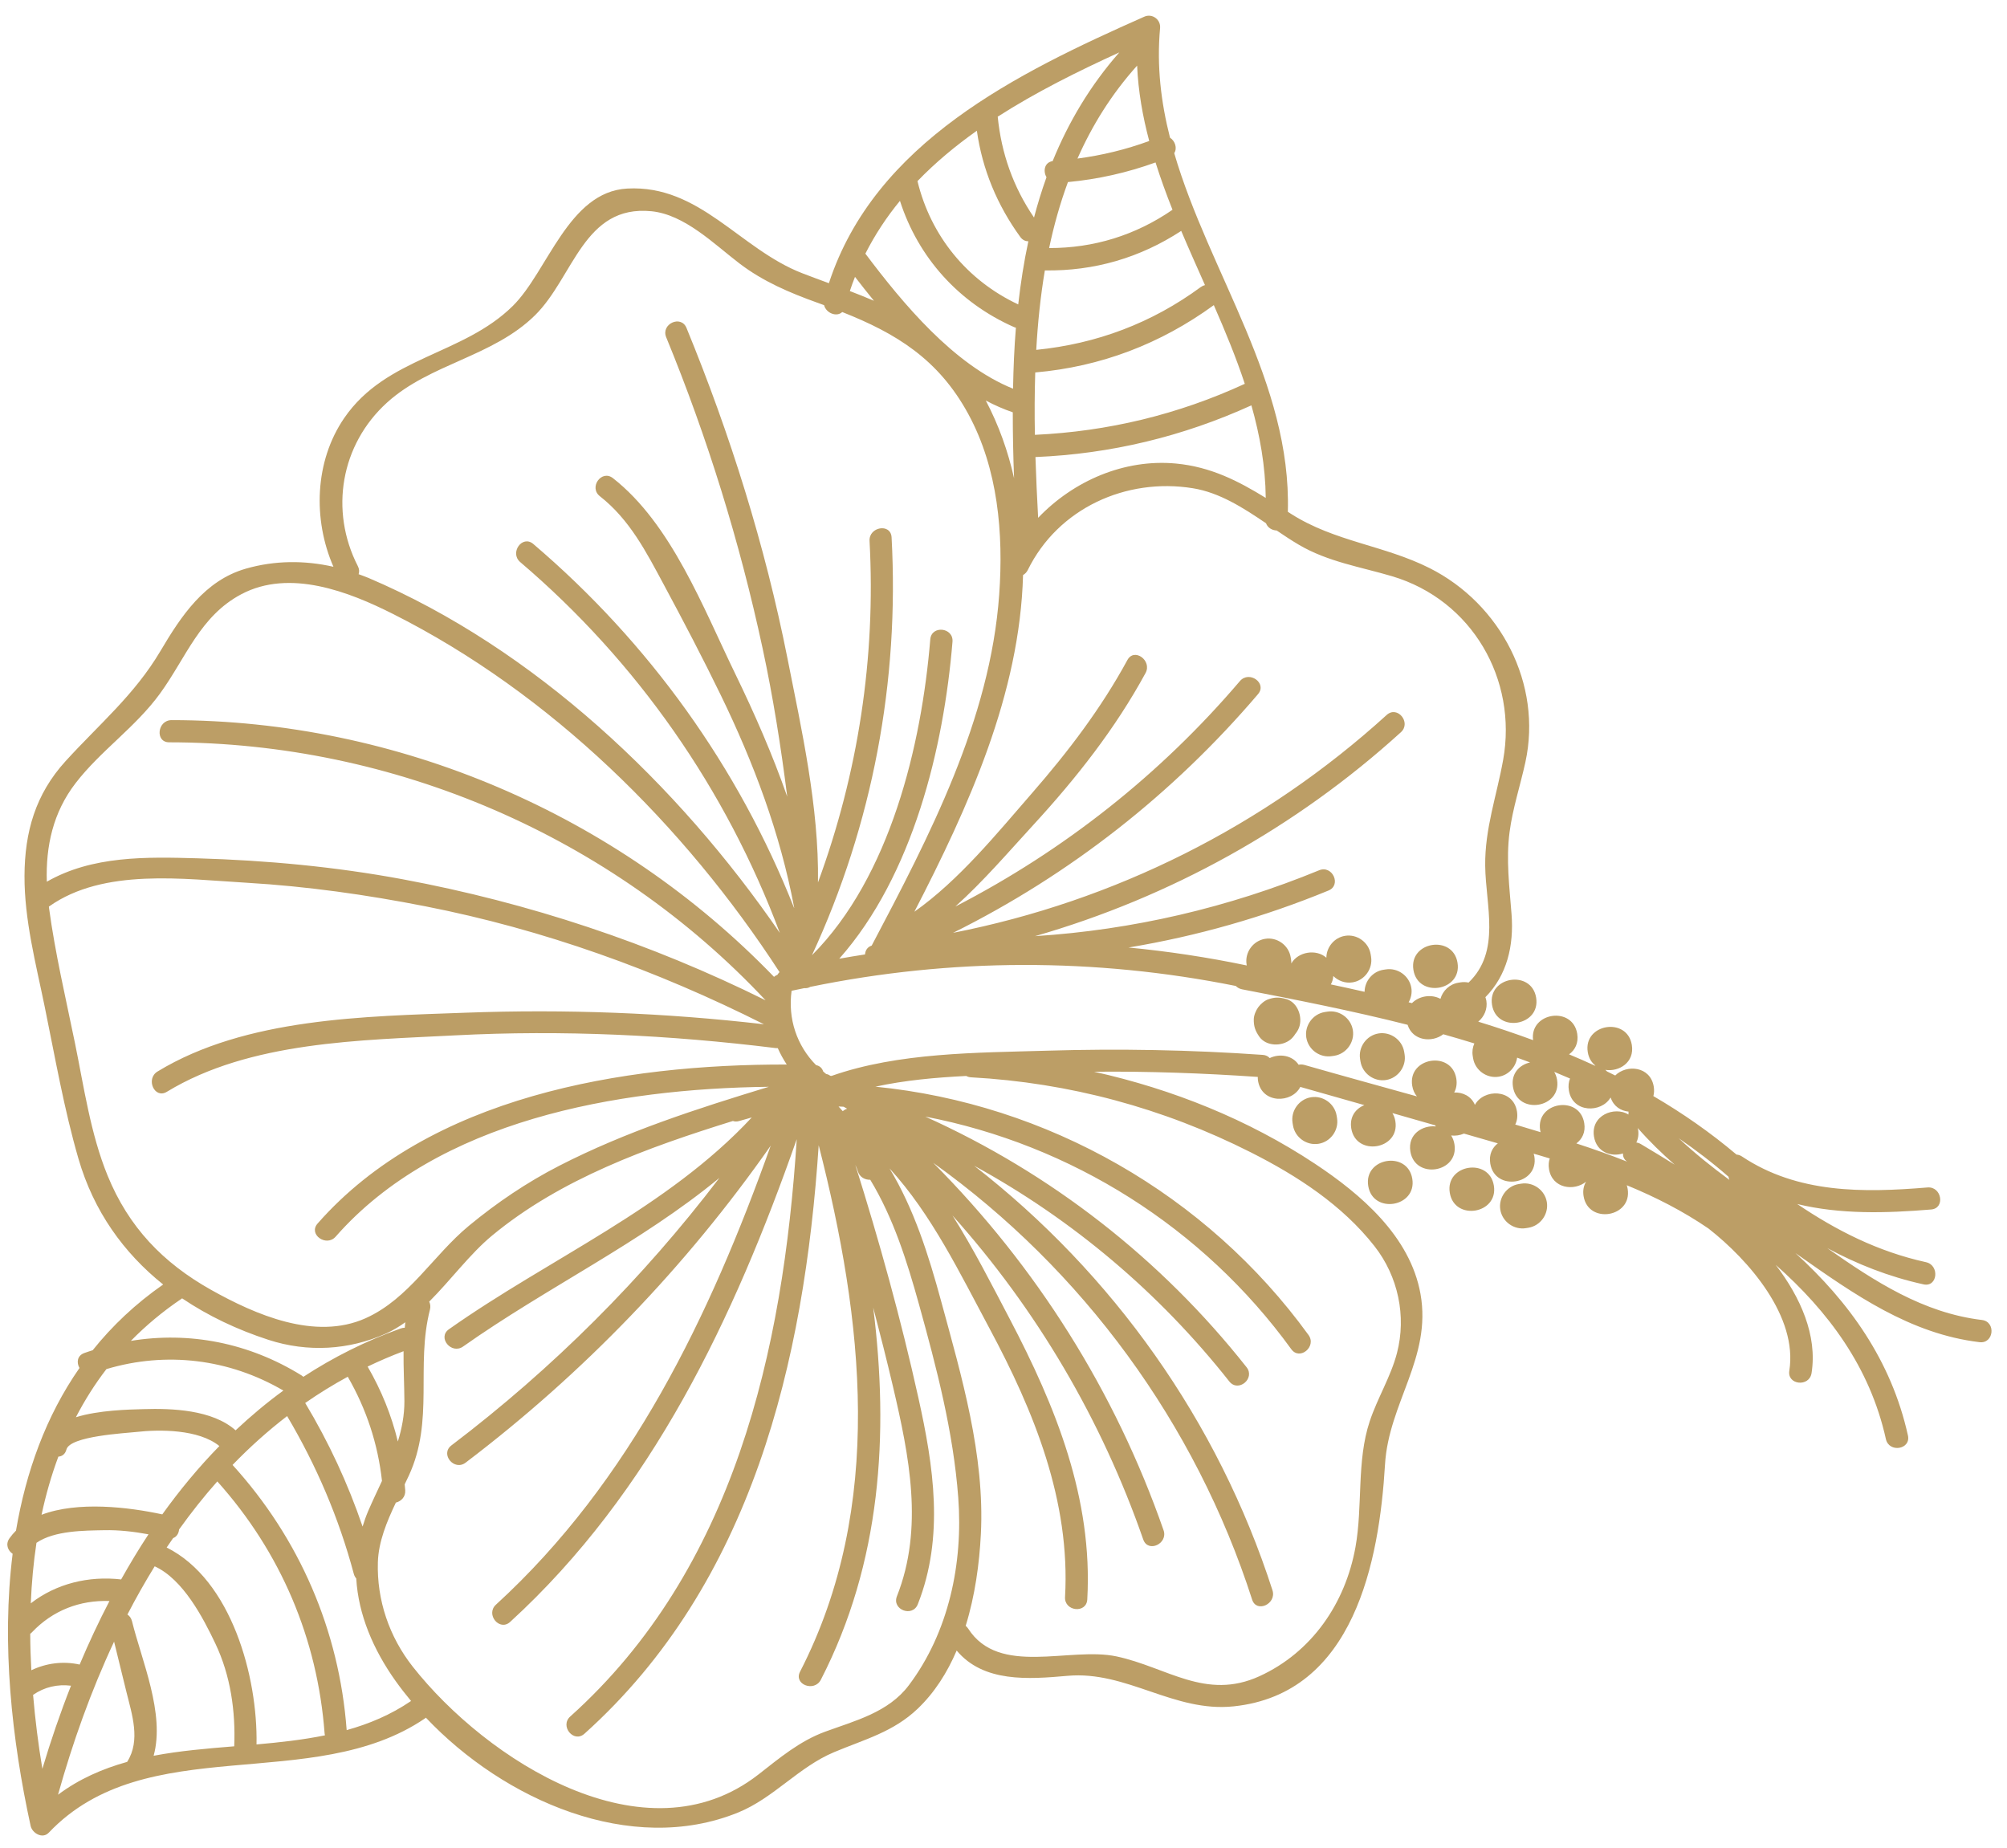 <svg width="101" height="93" viewBox="0 0 101 93" fill="none" xmlns="http://www.w3.org/2000/svg">
<path d="M67.285 56.271L67.265 56.148C67.167 55.543 66.58 55.121 65.975 55.22C65.371 55.317 64.948 55.905 65.047 56.511L65.067 56.633C65.165 57.239 65.752 57.66 66.357 57.561C66.961 57.463 67.384 56.876 67.285 56.271Z" fill="#BC9E66"/>
<path d="M68.081 51.84C67.983 51.235 67.395 50.812 66.791 50.912L66.667 50.931C66.063 51.029 65.64 51.617 65.739 52.221C65.837 52.827 66.424 53.248 67.029 53.149L67.152 53.131C67.757 53.031 68.18 52.444 68.081 51.84Z" fill="#BC9E66"/>
<path d="M64.948 52.311C65.041 52.233 65.119 52.137 65.183 52.035C65.259 51.943 65.324 51.84 65.368 51.727C65.573 51.195 65.312 50.44 64.723 50.275C64.387 50.18 64.148 50.176 63.817 50.293C63.631 50.359 63.431 50.533 63.316 50.693C63.201 50.853 63.097 51.097 63.095 51.296C63.089 51.647 63.168 51.871 63.365 52.16C63.711 52.667 64.508 52.675 64.948 52.311Z" fill="#BC9E66"/>
<path d="M70.684 53.06L70.664 52.936C70.565 52.332 69.979 51.911 69.373 52.008C68.769 52.107 68.347 52.693 68.445 53.299L68.465 53.421C68.564 54.027 69.151 54.449 69.755 54.351C70.36 54.251 70.783 53.665 70.684 53.06Z" fill="#BC9E66"/>
<path d="M71.072 59.323C70.839 57.892 68.62 58.253 68.855 59.685C69.087 61.116 71.305 60.753 71.072 59.323Z" fill="#BC9E66"/>
<path d="M77.305 50.209C77.071 48.779 74.853 49.14 75.085 50.571C75.319 52.001 77.537 51.639 77.305 50.209Z" fill="#BC9E66"/>
<path d="M75.177 59.667C74.944 58.236 72.725 58.597 72.959 60.027C73.192 61.459 75.411 61.096 75.177 59.667Z" fill="#BC9E66"/>
<path d="M73.348 48.451C73.115 47.02 70.896 47.381 71.129 48.812C71.363 50.243 73.581 49.88 73.348 48.451Z" fill="#BC9E66"/>
<path d="M20.771 83.875C19.587 82.372 18.959 80.525 19.016 78.617C19.048 77.587 19.464 76.581 19.921 75.619C20.18 75.555 20.415 75.337 20.393 75C20.387 74.9 20.373 74.801 20.365 74.7C20.437 74.552 20.508 74.404 20.576 74.257C21.861 71.468 20.909 68.753 21.637 65.907C21.676 65.755 21.655 65.621 21.6 65.505C22.692 64.412 23.659 63.093 24.765 62.179C28.224 59.317 32.599 57.747 36.883 56.413C36.971 56.445 37.073 56.452 37.193 56.417C37.407 56.357 37.619 56.297 37.832 56.236C33.565 60.819 27.649 63.325 22.589 66.897C21.999 67.315 22.717 68.18 23.305 67.764C27.513 64.793 32.245 62.544 36.204 59.277C32.339 64.351 27.819 68.868 22.716 72.741C22.139 73.18 22.856 74.045 23.432 73.608C29.359 69.111 34.524 63.74 38.785 57.656C35.737 66.2 31.747 74.549 24.957 80.756C24.425 81.244 25.137 82.113 25.673 81.623C32.804 75.104 36.944 66.312 40.095 57.331C39.413 67.973 36.941 78.984 28.696 86.384C28.16 86.865 28.872 87.736 29.413 87.249C37.837 79.689 40.476 68.519 41.2 57.633C43.436 66.392 44.547 75.792 40.261 84.129C39.929 84.775 40.983 85.169 41.309 84.532C44.341 78.636 44.743 72.187 43.944 65.804C44.291 67.128 44.627 68.453 44.94 69.787C45.752 73.26 46.495 76.896 45.137 80.331C44.869 81.007 45.92 81.408 46.187 80.735C47.528 77.339 46.984 73.795 46.213 70.328C45.337 66.38 44.256 62.479 43.043 58.623C43.092 58.725 43.136 58.829 43.169 58.94C43.261 59.248 43.537 59.38 43.795 59.372C44.957 61.292 45.64 63.456 46.251 65.657C47.136 68.849 47.975 72.052 48.223 75.365C48.471 78.672 47.748 82.14 45.733 84.815C44.704 86.18 43.029 86.595 41.512 87.152C40.24 87.621 39.223 88.477 38.168 89.301C32.461 93.749 24.461 88.557 20.771 83.875ZM16.352 87.331C15.229 87.56 14.072 87.687 12.909 87.789C12.977 84.393 11.649 79.504 8.387 77.879C8.493 77.719 8.604 77.563 8.713 77.404C8.891 77.341 8.995 77.167 9.012 76.971C9.613 76.131 10.253 75.321 10.936 74.552C14.124 78.108 15.979 82.468 16.336 87.24C16.339 87.272 16.345 87.301 16.352 87.331ZM2.92 90.319C3.653 87.7 4.58 85.093 5.741 82.616C5.947 83.455 6.153 84.295 6.359 85.135C6.639 86.275 7.089 87.581 6.399 88.667C5.163 89.012 3.989 89.521 2.92 90.319ZM1.665 85.295C2.241 84.896 2.893 84.751 3.573 84.833C3.031 86.209 2.551 87.609 2.132 89.017C1.927 87.795 1.771 86.548 1.665 85.295ZM1.576 84.055C1.544 83.443 1.523 82.832 1.521 82.221C1.549 82.2 1.576 82.179 1.604 82.149C2.657 81.037 4.025 80.52 5.509 80.571C4.967 81.612 4.467 82.683 4.008 83.769C3.168 83.585 2.328 83.697 1.576 84.055ZM7.731 88.359C8.315 86.239 7.124 83.552 6.643 81.588C6.605 81.433 6.52 81.324 6.413 81.251C6.84 80.421 7.299 79.613 7.784 78.825C9.211 79.476 10.216 81.401 10.841 82.719C11.604 84.324 11.859 86.123 11.787 87.883C10.416 87.995 9.048 88.109 7.731 88.359ZM1.835 77.643C2.744 77.019 4.265 77.028 5.235 77.008C5.987 76.991 6.735 77.079 7.473 77.215C6.985 77.951 6.531 78.711 6.096 79.485C4.46 79.299 2.832 79.693 1.549 80.688C1.592 79.663 1.683 78.643 1.835 77.643ZM2.091 76.231C2.305 75.231 2.584 74.252 2.937 73.305C3.117 73.293 3.28 73.187 3.343 72.947C3.519 72.269 6.293 72.128 6.86 72.064C8.02 71.932 9.993 71.921 11.04 72.772C9.997 73.837 9.043 74.992 8.167 76.211C6.471 75.845 3.916 75.537 2.091 76.231ZM3.819 71.323C4.257 70.477 4.765 69.668 5.356 68.9C8.365 68 11.532 68.385 14.26 69.98C13.413 70.597 12.615 71.269 11.856 71.981C10.68 70.941 8.659 70.871 7.215 70.915C6.46 70.936 4.971 70.965 3.819 71.323ZM18.5 68.773C19.084 68.493 19.687 68.233 20.308 68C20.3 68.828 20.345 69.66 20.351 70.516C20.353 71.221 20.223 71.893 20.021 72.545C19.703 71.229 19.195 69.971 18.5 68.773ZM17.804 79.201C17.829 79.297 17.873 79.373 17.928 79.437C18.033 81.256 18.784 83.016 19.904 84.591C20.148 84.933 20.411 85.272 20.687 85.603C20.683 85.605 20.679 85.607 20.675 85.609C19.667 86.296 18.58 86.752 17.444 87.069C17.444 87.065 17.445 87.063 17.445 87.059C17.072 82.059 15.073 77.429 11.703 73.723C12.556 72.839 13.471 72.017 14.449 71.265C15.927 73.76 17.053 76.392 17.804 79.201ZM15.359 70.605C16.043 70.129 16.757 69.689 17.501 69.284C18.444 70.924 19.016 72.663 19.223 74.527C18.989 75.032 18.748 75.535 18.528 76.043C18.417 76.304 18.327 76.565 18.247 76.825C17.507 74.656 16.548 72.585 15.359 70.605ZM6.585 67.48C7.337 66.713 8.185 66.001 9.141 65.357C9.151 65.351 9.156 65.344 9.164 65.339C10.471 66.221 11.937 66.917 13.512 67.428C15.48 68.067 17.561 67.949 19.437 67.105C19.775 66.953 20.092 66.76 20.397 66.543C20.387 66.635 20.379 66.727 20.369 66.819C20.305 66.819 20.24 66.828 20.171 66.853C18.395 67.487 16.765 68.311 15.265 69.289C15.237 69.261 15.204 69.237 15.167 69.213C12.528 67.581 9.543 66.996 6.585 67.48ZM5.416 59.165C4.552 57.053 4.224 54.693 3.768 52.471C3.307 50.224 2.777 47.981 2.469 45.708C2.465 45.68 2.463 45.652 2.46 45.624C2.465 45.62 2.472 45.617 2.477 45.613C5.223 43.673 9.247 44.241 12.423 44.425C15.444 44.603 18.447 45.028 21.416 45.612C27.335 46.773 33.063 48.836 38.445 51.547C33.463 50.969 28.461 50.779 23.445 50.964C18.389 51.149 12.372 51.219 7.927 53.924C7.316 54.296 7.777 55.323 8.396 54.945C12.58 52.4 18.153 52.353 22.917 52.104C28.295 51.824 33.695 52.085 39.035 52.745C39.073 52.749 39.108 52.749 39.141 52.748C39.268 53.035 39.419 53.309 39.592 53.573C31.349 53.553 21.609 55.164 15.981 61.576C15.503 62.121 16.42 62.772 16.893 62.233C22.037 56.372 31.04 54.781 38.691 54.693C35.088 55.792 31.503 56.943 28.141 58.668C26.519 59.5 25 60.527 23.595 61.689C21.795 63.177 20.579 65.36 18.401 66.339C15.857 67.481 12.845 66.157 10.621 64.911C8.193 63.547 6.473 61.749 5.416 59.165ZM2.356 44.372C2.3 42.592 2.665 40.887 3.807 39.408C5.068 37.772 6.812 36.607 8.049 34.908C9.361 33.105 10.06 31.007 12.145 29.904C14.576 28.617 17.548 29.773 19.781 30.899C27.711 34.891 34.428 41.527 39.229 48.921C39.187 48.961 39.153 49.007 39.125 49.055C39.061 49.079 39.004 49.116 38.951 49.16C31.052 40.981 20.028 36.245 8.636 36.24C7.917 36.24 7.792 37.357 8.515 37.357C19.832 37.363 30.788 42.08 38.528 50.341C32.743 47.469 26.617 45.433 20.263 44.249C16.861 43.617 13.408 43.296 9.952 43.195C7.348 43.12 4.645 43.061 2.356 44.372ZM19.48 20.257C21.649 18.293 24.811 17.957 26.933 15.857C28.868 13.943 29.376 10.291 32.783 10.631C34.457 10.797 35.935 12.284 37.211 13.257C38.396 14.163 39.735 14.732 41.128 15.232C41.244 15.273 41.357 15.315 41.471 15.357C41.573 15.763 42.108 15.969 42.384 15.703C45.077 16.768 47.224 18.064 48.731 20.84C50.227 23.596 50.503 26.853 50.284 29.92C49.833 36.225 46.771 42.081 43.867 47.587C43.649 47.656 43.544 47.837 43.532 48.032C43.099 48.097 42.667 48.171 42.235 48.247C45.944 44.055 47.493 37.631 47.933 32.296C47.992 31.573 46.875 31.453 46.815 32.176C46.377 37.496 44.803 44.115 40.861 48.072C43.913 41.471 45.263 34.304 44.868 27.041C44.828 26.319 43.72 26.507 43.759 27.223C44.079 33.103 43.184 38.921 41.164 44.408C41.221 40.625 40.329 36.669 39.631 33.145C38.501 27.447 36.752 21.873 34.547 16.503C34.272 15.832 33.251 16.303 33.525 16.971C35.607 22.041 37.224 27.263 38.376 32.623C38.907 35.091 39.301 37.588 39.617 40.092C38.877 37.977 37.975 35.915 36.988 33.883C35.397 30.613 33.789 26.365 30.845 24.063C30.273 23.615 29.619 24.528 30.189 24.973C31.691 26.149 32.527 27.787 33.412 29.435C34.396 31.265 35.36 33.105 36.269 34.975C37.927 38.387 39.263 41.937 39.964 45.667C39.963 45.676 39.963 45.687 39.963 45.696C37.16 38.608 32.665 32.34 26.836 27.375C26.284 26.904 25.632 27.82 26.18 28.287C32.076 33.311 36.537 39.724 39.244 46.949C34.117 39.483 26.895 32.639 18.545 29.085C18.38 29.017 18.213 28.957 18.047 28.896C18.088 28.779 18.085 28.64 18.009 28.492C16.577 25.7 17.144 22.373 19.48 20.257ZM43.027 13.933C43.331 14.328 43.648 14.732 43.981 15.137C43.584 14.967 43.177 14.804 42.767 14.647C42.847 14.404 42.935 14.167 43.027 13.933ZM45.289 10.107C46.208 12.96 48.244 15.231 51.037 16.464C51.067 16.476 51.096 16.484 51.124 16.492C51.04 17.509 51 18.533 50.98 19.561C47.985 18.352 45.435 15.271 43.549 12.765C44.035 11.804 44.621 10.92 45.289 10.107ZM46.171 9.115C47.072 8.181 48.08 7.343 49.159 6.579C49.436 8.524 50.177 10.315 51.345 11.925C51.46 12.083 51.607 12.144 51.751 12.141C51.527 13.185 51.363 14.248 51.241 15.32C48.671 14.115 46.84 11.876 46.171 9.115ZM56.329 2.637C54.856 4.312 53.769 6.155 52.973 8.108C52.557 8.171 52.484 8.613 52.664 8.919C52.424 9.584 52.217 10.261 52.036 10.948C50.991 9.416 50.391 7.717 50.209 5.872C52.143 4.631 54.249 3.587 56.329 2.637ZM57.833 7.095C56.657 7.527 55.456 7.817 54.223 7.98C54.961 6.309 55.937 4.735 57.224 3.303C57.281 4.599 57.505 5.86 57.833 7.095ZM59.005 10.557C57.143 11.84 55.04 12.488 52.796 12.483C53.035 11.349 53.345 10.24 53.743 9.163C55.256 9.021 56.723 8.691 58.151 8.175C58.403 8.976 58.692 9.769 59.005 10.557ZM60.639 14.347C60.569 14.364 60.499 14.396 60.429 14.445C57.957 16.263 55.181 17.303 52.148 17.607C52.223 16.259 52.36 14.921 52.581 13.609C55.059 13.647 57.372 12.975 59.443 11.62C59.829 12.531 60.236 13.439 60.639 14.347ZM62.643 19.316C59.288 20.861 55.765 21.711 52.08 21.883C52.06 20.84 52.064 19.791 52.097 18.744C55.396 18.456 58.408 17.305 61.084 15.356C61.656 16.664 62.201 17.977 62.643 19.316ZM51.032 24.067C50.728 22.709 50.263 21.4 49.609 20.157C50.052 20.393 50.505 20.592 50.967 20.749C50.967 21.859 50.989 22.967 51.032 24.067ZM63.697 25.057C62.304 24.199 60.929 23.496 59.191 23.329C56.576 23.08 54.019 24.201 52.243 26.059C52.189 25.052 52.14 24.029 52.108 23.001C55.896 22.844 59.529 21.967 62.975 20.399C63.403 21.909 63.68 23.453 63.697 25.057ZM63.711 26.333C63.795 26.563 64.021 26.689 64.247 26.697C64.621 26.951 64.993 27.197 65.365 27.416C66.815 28.271 68.459 28.527 70.048 28.997C74.089 30.197 76.369 34.2 75.645 38.237C75.32 40.052 74.72 41.699 74.741 43.568C74.764 45.579 75.544 47.877 73.904 49.448C73.776 49.421 73.643 49.415 73.509 49.436C73.468 49.443 73.427 49.449 73.387 49.456C72.945 49.528 72.605 49.86 72.489 50.267C72.037 50.02 71.415 50.116 71.056 50.483C71 50.469 70.944 50.455 70.888 50.44C71.009 50.225 71.067 49.972 71.024 49.715C70.925 49.111 70.339 48.688 69.733 48.787L69.611 48.805C69.068 48.895 68.676 49.377 68.671 49.913C68.107 49.784 67.54 49.66 66.973 49.54C67.043 49.417 67.087 49.277 67.097 49.119C67.347 49.364 67.703 49.497 68.069 49.437C68.673 49.339 69.096 48.752 68.997 48.147L68.977 48.025C68.879 47.419 68.292 46.997 67.687 47.096C67.145 47.184 66.753 47.664 66.748 48.197C66.236 47.744 65.324 47.892 64.984 48.485C64.984 48.423 64.983 48.36 64.972 48.299L64.952 48.175C64.855 47.569 64.267 47.147 63.663 47.247C63.057 47.345 62.636 47.931 62.733 48.536L62.743 48.587C60.771 48.175 58.784 47.875 56.792 47.684C60.228 47.112 63.589 46.159 66.852 44.817C67.523 44.543 67.052 43.521 66.383 43.797C61.805 45.679 57.007 46.797 52.088 47.112C58.896 45.152 65.207 41.659 70.5 36.848C71.033 36.361 70.321 35.492 69.784 35.98C63.616 41.587 56.081 45.351 47.963 46.945C53.836 44.023 59.032 39.952 63.309 34.932C63.78 34.38 62.864 33.728 62.397 34.276C58.389 38.98 53.536 42.807 48.077 45.621C49.487 44.353 50.743 42.885 52.012 41.503C54.163 39.161 56.127 36.669 57.648 33.871C57.989 33.244 57.081 32.579 56.736 33.215C55.415 35.643 53.763 37.817 51.949 39.899C50.176 41.935 48.267 44.295 46.015 45.883C48.748 40.588 51.321 34.911 51.484 28.939C51.58 28.885 51.664 28.803 51.723 28.684C53.248 25.579 56.672 24.028 60.029 24.571C61.369 24.787 62.56 25.552 63.711 26.333ZM70.836 51.573C71.091 52.387 72.071 52.483 72.631 52.049C73.155 52.196 73.676 52.351 74.195 52.511C74.111 52.701 74.077 52.916 74.112 53.135L74.132 53.256C74.231 53.861 74.817 54.284 75.423 54.185C75.915 54.105 76.28 53.699 76.348 53.227C76.567 53.304 76.783 53.384 77 53.467C76.476 53.583 76.028 54.019 76.139 54.7C76.372 56.132 78.591 55.769 78.357 54.34C78.332 54.185 78.28 54.055 78.215 53.941C78.48 54.051 78.747 54.163 79.009 54.277C78.94 54.448 78.915 54.647 78.951 54.875C79.137 56.019 80.587 56.015 81.045 55.24C81.051 55.241 81.055 55.244 81.059 55.247C81.208 55.684 81.569 55.904 81.957 55.943C81.948 55.991 81.948 56.039 81.953 56.088C81.243 55.656 80.041 56.128 80.216 57.199C80.345 57.992 81.083 58.233 81.676 58.048C81.664 58.196 81.724 58.347 81.88 58.459C81.045 58.127 80.193 57.824 79.328 57.543C79.616 57.329 79.801 56.983 79.725 56.521C79.492 55.089 77.273 55.452 77.507 56.881C77.512 56.915 77.523 56.945 77.529 56.977C77.105 56.848 76.68 56.72 76.253 56.593C76.344 56.411 76.381 56.191 76.34 55.933C76.151 54.775 74.659 54.793 74.223 55.603C74.033 55.157 73.607 54.964 73.18 54.98C73.284 54.791 73.332 54.556 73.287 54.28C73.053 52.851 70.835 53.212 71.068 54.641C71.104 54.863 71.191 55.039 71.305 55.176C69.415 54.649 67.523 54.131 65.639 53.592C65.535 53.564 65.44 53.564 65.352 53.583C65.033 53.101 64.385 53.013 63.897 53.248C63.817 53.16 63.703 53.097 63.548 53.087C59.933 52.833 56.319 52.768 52.697 52.876C49.16 52.981 45.219 52.961 41.847 54.145C41.824 54.143 41.803 54.139 41.781 54.139C41.724 54.093 41.657 54.061 41.577 54.051C41.523 54.011 41.476 53.963 41.424 53.919C41.376 53.764 41.26 53.639 41.069 53.603C40.099 52.621 39.644 51.275 39.836 49.861C40.049 49.813 40.263 49.772 40.476 49.728C40.575 49.739 40.677 49.721 40.777 49.664C47.86 48.209 55.099 48.195 62.191 49.619C62.267 49.699 62.371 49.76 62.504 49.787C65.26 50.319 68.069 50.872 70.836 51.573ZM84.276 58.611C83.711 58.259 83.145 57.916 82.581 57.58C82.503 57.532 82.424 57.507 82.347 57.497C82.437 57.313 82.476 57.093 82.435 56.837C82.431 56.812 82.42 56.792 82.416 56.767C82.993 57.425 83.617 58.035 84.276 58.611ZM86.985 59.219C86.991 59.273 87.008 59.327 87.031 59.379C86.141 58.723 85.28 58.033 84.48 57.284C85.345 57.877 86.184 58.517 86.985 59.219ZM42.412 55.92C42.34 55.843 42.271 55.761 42.199 55.684C42.284 55.687 42.368 55.693 42.453 55.696C42.513 55.729 42.572 55.763 42.632 55.796C42.551 55.82 42.475 55.864 42.412 55.92ZM62.952 57.995C65.283 59.173 67.543 60.64 69.168 62.712C70.36 64.232 70.784 66.236 70.301 68.092C69.992 69.28 69.313 70.368 68.927 71.535C68.263 73.535 68.585 75.791 68.213 77.856C67.703 80.689 66.016 83.151 63.38 84.356C60.677 85.589 58.719 83.9 56.193 83.36C53.824 82.856 50.277 84.389 48.719 81.955C48.683 81.897 48.64 81.856 48.597 81.82C49.068 80.299 49.287 78.681 49.361 77.204C49.563 73.224 48.393 69.273 47.36 65.476C46.727 63.148 45.996 60.84 44.764 58.8C46.889 61.115 48.329 64.121 49.791 66.844C52.039 71.033 53.871 75.535 53.597 80.372C53.556 81.095 54.675 81.216 54.716 80.493C55.001 75.415 53.131 70.792 50.812 66.373C49.917 64.669 49.003 62.861 47.933 61.169C52.169 65.901 55.427 71.432 57.533 77.477C57.772 78.161 58.792 77.688 58.555 77.009C56.119 70.02 52.153 63.733 46.963 58.519C54.483 63.897 60.16 71.632 63.013 80.503C63.236 81.191 64.255 80.715 64.036 80.032C61.3 71.529 56.003 64.091 49.027 58.668C53.976 61.376 58.331 65.048 61.865 69.523C62.315 70.089 63.181 69.375 62.732 68.805C58.417 63.345 52.881 59.039 46.563 56.193C53.905 57.605 60.539 61.768 64.983 67.899C65.408 68.485 66.273 67.767 65.849 67.183C60.725 60.115 52.701 55.543 44.055 54.687C45.532 54.364 47.084 54.225 48.625 54.148C48.693 54.187 48.773 54.211 48.868 54.216C53.807 54.487 58.54 55.764 62.952 57.995ZM37.143 91.216C38.932 90.491 40.188 88.924 41.981 88.175C43.511 87.533 44.952 87.165 46.181 85.992C47.033 85.18 47.671 84.168 48.143 83.064C49.497 84.68 51.747 84.511 53.724 84.336C56.711 84.071 59.069 86.191 62.087 85.872C68.148 85.235 69.409 78.556 69.699 73.703C69.883 70.604 72.057 68.329 71.485 65.119C70.968 62.217 68.488 60.099 66.172 58.565C62.815 56.341 59.004 54.812 55.06 53.935C57.808 53.908 60.556 54.008 63.297 54.196C63.297 54.259 63.297 54.321 63.308 54.389C63.5 55.559 65.015 55.529 65.436 54.699C66.509 55.005 67.585 55.309 68.66 55.615C68.231 55.789 67.905 56.193 68.001 56.788C68.235 58.217 70.453 57.856 70.22 56.425C70.195 56.265 70.14 56.132 70.071 56.016C70.789 56.219 71.507 56.425 72.225 56.632C72.236 56.649 72.244 56.671 72.255 56.688C71.584 56.615 70.833 57.084 70.975 57.947C71.208 59.377 73.427 59.016 73.193 57.585C73.165 57.413 73.107 57.267 73.028 57.144C73.247 57.169 73.472 57.135 73.672 57.048C74.241 57.211 74.809 57.375 75.377 57.539C75.097 57.755 74.921 58.1 74.996 58.557C75.229 59.987 77.448 59.627 77.215 58.195C77.207 58.145 77.191 58.104 77.179 58.059C77.276 58.087 77.373 58.115 77.471 58.143C77.644 58.193 77.816 58.247 77.989 58.299C77.937 58.455 77.919 58.633 77.952 58.835C78.113 59.824 79.225 59.955 79.817 59.468C79.701 59.663 79.644 59.907 79.692 60.195C79.925 61.627 82.144 61.264 81.911 59.833C81.9 59.767 81.884 59.705 81.865 59.647C83.308 60.241 84.696 60.947 85.98 61.827C88.031 63.435 90.477 66.269 90.045 68.984C89.932 69.701 91.051 69.816 91.164 69.104C91.465 67.209 90.608 65.289 89.361 63.655C91.997 65.988 94.101 68.793 94.905 72.42C95.061 73.127 96.172 72.949 96.015 72.241C95.176 68.456 93.047 65.515 90.352 63.061C90.401 63.096 90.452 63.131 90.5 63.165C93.307 65.137 96.125 67.128 99.617 67.545C100.339 67.633 100.456 66.515 99.737 66.428C96.777 66.073 94.336 64.479 91.955 62.812C93.451 63.615 95.035 64.248 96.801 64.636C97.509 64.791 97.621 63.671 96.921 63.519C94.496 62.984 92.415 61.923 90.444 60.593C92.605 61.117 94.897 61.057 97.181 60.868C97.904 60.809 97.717 59.7 97 59.759C93.764 60.027 90.465 60.069 87.661 58.199C87.569 58.137 87.477 58.111 87.388 58.104C86.068 56.989 84.668 56.016 83.204 55.161C83.241 55.02 83.251 54.86 83.223 54.685C83.053 53.651 81.851 53.557 81.284 54.124C81.148 54.056 81.012 53.989 80.875 53.923C80.847 53.895 80.817 53.865 80.787 53.841C81.469 53.948 82.265 53.473 82.12 52.587C81.888 51.156 79.668 51.519 79.903 52.949C79.952 53.257 80.099 53.477 80.289 53.628C80.276 53.625 80.261 53.627 80.249 53.625C79.824 53.428 79.393 53.241 78.961 53.06C79.257 52.847 79.448 52.493 79.372 52.024C79.14 50.607 76.967 50.949 77.151 52.345C76.243 52.011 75.321 51.7 74.391 51.415C74.693 51.167 74.865 50.772 74.8 50.364C74.789 50.301 74.771 50.243 74.751 50.184C75.845 49.075 76.188 47.583 76.067 46.013C75.961 44.62 75.785 43.273 75.967 41.877C76.121 40.693 76.508 39.527 76.763 38.359C77.621 34.428 75.524 30.395 71.949 28.593C69.663 27.44 67.177 27.265 64.975 25.863C64.919 25.828 64.864 25.793 64.809 25.757C64.995 19.251 60.852 13.736 59.092 7.709C59.255 7.457 59.135 7.092 58.879 6.929C58.427 5.151 58.204 3.324 58.38 1.411C58.419 0.98 57.981 0.664 57.587 0.839C51.181 3.68 44.033 7.164 41.713 14.252C41.272 14.089 40.828 13.927 40.387 13.756C37.224 12.537 35.223 9.289 31.563 9.489C28.604 9.652 27.567 13.655 25.808 15.395C23.293 17.883 19.443 17.943 17.321 21.04C15.828 23.221 15.743 26.149 16.78 28.523C15.331 28.195 13.832 28.199 12.375 28.617C10.296 29.213 9.115 31.004 8.076 32.759C6.768 34.971 4.993 36.444 3.296 38.309C1.787 39.968 1.243 41.859 1.233 44.076C1.224 46.287 1.804 48.491 2.245 50.64C2.772 53.203 3.219 55.799 3.948 58.313C4.715 60.955 6.224 63.052 8.211 64.643C6.813 65.616 5.641 66.729 4.664 67.951C4.524 67.996 4.383 68.04 4.243 68.091C3.876 68.224 3.847 68.581 4 68.844C2.307 71.273 1.307 74.076 0.805 77.028C0.687 77.147 0.576 77.275 0.477 77.415C0.263 77.716 0.397 78.035 0.636 78.195C0.069 82.728 0.592 87.543 1.541 91.887C1.623 92.256 2.139 92.561 2.455 92.229C7.367 87.055 15.719 90.336 21.391 86.476C21.407 86.465 21.417 86.453 21.431 86.441C25.373 90.604 31.747 93.404 37.143 91.216Z" fill="#BC9E66"/>
<path d="M77.843 60.496C77.745 59.892 77.157 59.471 76.553 59.568L76.429 59.588C75.825 59.688 75.403 60.273 75.501 60.879C75.6 61.483 76.187 61.905 76.792 61.807L76.915 61.787C77.52 61.688 77.943 61.101 77.843 60.496Z" fill="#BC9E66"/>
</svg>
